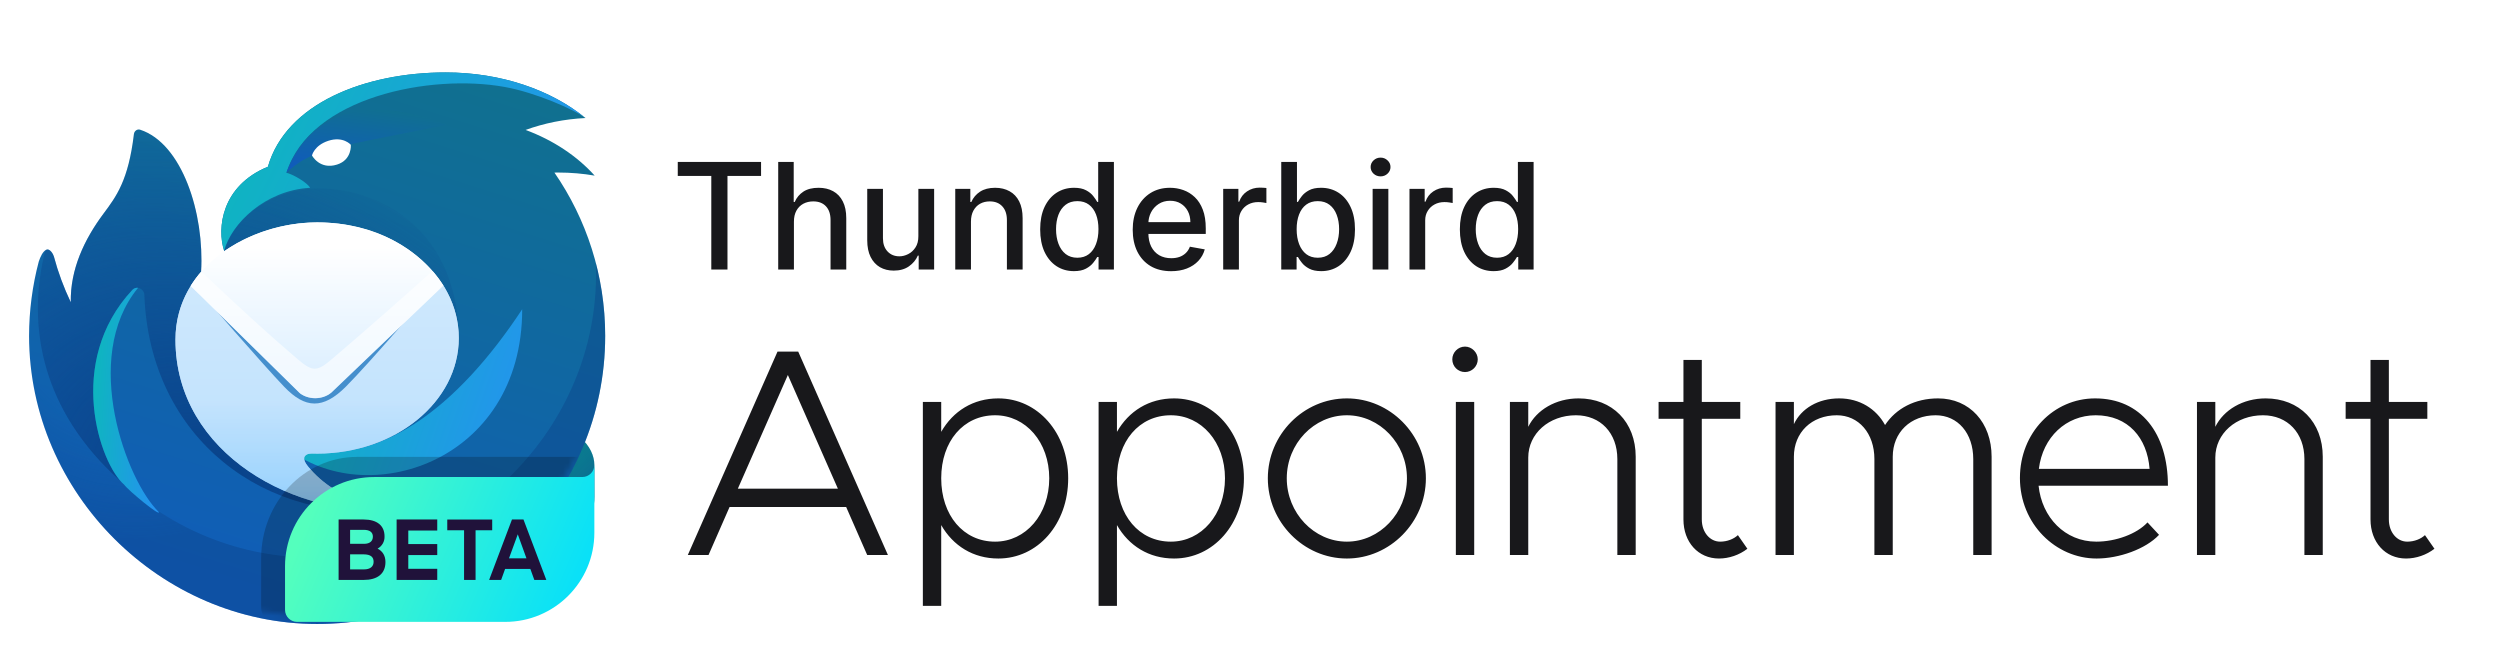 <svg width="473" height="125" viewBox="0 0 473 125" fill="none" xmlns="http://www.w3.org/2000/svg">
<path d="M128.233 33.282V30.637H143.993V33.282H137.639V51H134.577V33.282H128.233ZM150.21 41.932V51H147.237V30.637H150.17V38.213H150.359C150.717 37.391 151.264 36.739 152 36.255C152.735 35.771 153.697 35.529 154.883 35.529C155.931 35.529 156.845 35.744 157.627 36.175C158.416 36.606 159.026 37.249 159.457 38.104C159.895 38.953 160.113 40.013 160.113 41.286V51H157.14V41.644C157.14 40.523 156.852 39.655 156.275 39.039C155.699 38.416 154.896 38.104 153.869 38.104C153.166 38.104 152.537 38.253 151.98 38.551C151.43 38.85 150.995 39.287 150.677 39.864C150.366 40.434 150.21 41.123 150.21 41.932ZM173.755 44.666V35.728H176.738V51H173.815V48.355H173.656C173.305 49.171 172.741 49.85 171.966 50.394C171.197 50.931 170.239 51.199 169.092 51.199C168.111 51.199 167.243 50.984 166.487 50.553C165.738 50.115 165.148 49.469 164.717 48.614C164.293 47.759 164.081 46.702 164.081 45.442V35.728H167.054V45.084C167.054 46.125 167.342 46.953 167.919 47.57C168.495 48.186 169.244 48.495 170.166 48.495C170.723 48.495 171.276 48.355 171.826 48.077C172.383 47.799 172.844 47.378 173.208 46.814C173.58 46.251 173.762 45.535 173.755 44.666ZM183.706 41.932V51H180.733V35.728H183.587V38.213H183.776C184.127 37.405 184.677 36.755 185.426 36.264C186.182 35.774 187.133 35.529 188.28 35.529C189.321 35.529 190.232 35.748 191.014 36.185C191.796 36.616 192.403 37.259 192.834 38.114C193.265 38.969 193.48 40.026 193.48 41.286V51H190.507V41.644C190.507 40.537 190.219 39.672 189.642 39.049C189.065 38.419 188.273 38.104 187.266 38.104C186.576 38.104 185.963 38.253 185.426 38.551C184.896 38.85 184.475 39.287 184.163 39.864C183.858 40.434 183.706 41.123 183.706 41.932ZM203.185 51.299C201.952 51.299 200.851 50.984 199.884 50.354C198.922 49.718 198.167 48.813 197.616 47.639C197.073 46.46 196.801 45.044 196.801 43.394C196.801 41.743 197.076 40.331 197.626 39.158C198.183 37.985 198.946 37.087 199.913 36.463C200.881 35.84 201.978 35.529 203.205 35.529C204.152 35.529 204.915 35.688 205.491 36.006C206.075 36.318 206.526 36.682 206.844 37.1C207.169 37.517 207.42 37.885 207.599 38.203H207.778V30.637H210.751V51H207.848V48.624H207.599C207.42 48.949 207.162 49.32 206.824 49.737C206.492 50.155 206.035 50.52 205.452 50.831C204.868 51.143 204.113 51.299 203.185 51.299ZM203.841 48.763C204.696 48.763 205.419 48.538 206.009 48.087C206.605 47.63 207.056 46.996 207.361 46.188C207.672 45.379 207.828 44.438 207.828 43.364C207.828 42.303 207.676 41.375 207.371 40.58C207.066 39.784 206.618 39.165 206.028 38.721C205.438 38.276 204.709 38.054 203.841 38.054C202.946 38.054 202.2 38.286 201.604 38.75C201.007 39.214 200.556 39.847 200.251 40.649C199.953 41.452 199.804 42.356 199.804 43.364C199.804 44.385 199.956 45.303 200.261 46.118C200.566 46.934 201.017 47.58 201.614 48.057C202.217 48.528 202.959 48.763 203.841 48.763ZM221.577 51.309C220.072 51.309 218.776 50.987 217.689 50.344C216.609 49.694 215.774 48.783 215.184 47.61C214.6 46.43 214.309 45.048 214.309 43.463C214.309 41.899 214.6 40.52 215.184 39.327C215.774 38.134 216.596 37.203 217.65 36.533C218.71 35.864 219.95 35.529 221.368 35.529C222.23 35.529 223.065 35.671 223.874 35.956C224.683 36.241 225.408 36.689 226.051 37.299C226.694 37.908 227.202 38.701 227.573 39.675C227.944 40.643 228.13 41.819 228.13 43.205V44.259H215.989V42.032H225.216C225.216 41.249 225.057 40.557 224.739 39.953C224.421 39.344 223.973 38.863 223.397 38.512C222.827 38.16 222.157 37.985 221.388 37.985C220.553 37.985 219.824 38.19 219.201 38.601C218.584 39.005 218.107 39.536 217.769 40.192C217.437 40.842 217.272 41.548 217.272 42.31V44.05C217.272 45.071 217.451 45.939 217.809 46.655C218.173 47.371 218.68 47.918 219.33 48.296C219.98 48.667 220.739 48.853 221.607 48.853C222.17 48.853 222.684 48.773 223.148 48.614C223.612 48.448 224.013 48.203 224.351 47.878C224.689 47.553 224.948 47.152 225.127 46.675L227.941 47.182C227.715 48.011 227.311 48.737 226.728 49.36C226.151 49.976 225.425 50.457 224.55 50.801C223.682 51.139 222.691 51.309 221.577 51.309ZM231.428 51V35.728H234.302V38.154H234.461C234.739 37.332 235.23 36.685 235.933 36.215C236.642 35.737 237.444 35.499 238.339 35.499C238.524 35.499 238.743 35.505 238.995 35.519C239.254 35.532 239.456 35.549 239.602 35.569V38.412C239.482 38.379 239.27 38.343 238.965 38.303C238.66 38.257 238.355 38.233 238.05 38.233C237.348 38.233 236.721 38.382 236.171 38.681C235.628 38.972 235.197 39.38 234.879 39.904C234.56 40.421 234.401 41.011 234.401 41.674V51H231.428ZM242.413 51V30.637H245.386V38.203H245.565C245.737 37.885 245.986 37.517 246.311 37.1C246.636 36.682 247.086 36.318 247.663 36.006C248.24 35.688 249.002 35.529 249.95 35.529C251.183 35.529 252.283 35.84 253.251 36.463C254.219 37.087 254.978 37.985 255.528 39.158C256.085 40.331 256.363 41.743 256.363 43.394C256.363 45.044 256.088 46.46 255.538 47.639C254.988 48.813 254.232 49.718 253.271 50.354C252.31 50.984 251.213 51.299 249.98 51.299C249.052 51.299 248.293 51.143 247.703 50.831C247.119 50.52 246.662 50.155 246.331 49.737C245.999 49.32 245.744 48.949 245.565 48.624H245.316V51H242.413ZM245.326 43.364C245.326 44.438 245.482 45.379 245.794 46.188C246.105 46.996 246.556 47.63 247.146 48.087C247.736 48.538 248.458 48.763 249.314 48.763C250.202 48.763 250.944 48.528 251.541 48.057C252.137 47.58 252.588 46.934 252.893 46.118C253.205 45.303 253.36 44.385 253.36 43.364C253.36 42.356 253.208 41.452 252.903 40.649C252.605 39.847 252.154 39.214 251.551 38.75C250.954 38.286 250.208 38.054 249.314 38.054C248.452 38.054 247.723 38.276 247.126 38.721C246.536 39.165 246.089 39.784 245.784 40.58C245.479 41.375 245.326 42.303 245.326 43.364ZM259.702 51V35.728H262.675V51H259.702ZM261.203 33.371C260.686 33.371 260.242 33.199 259.871 32.854C259.506 32.503 259.324 32.085 259.324 31.601C259.324 31.111 259.506 30.693 259.871 30.348C260.242 29.997 260.686 29.821 261.203 29.821C261.72 29.821 262.161 29.997 262.526 30.348C262.897 30.693 263.082 31.111 263.082 31.601C263.082 32.085 262.897 32.503 262.526 32.854C262.161 33.199 261.72 33.371 261.203 33.371ZM266.674 51V35.728H269.548V38.154H269.707C269.985 37.332 270.476 36.685 271.179 36.215C271.888 35.737 272.69 35.499 273.585 35.499C273.77 35.499 273.989 35.505 274.241 35.519C274.5 35.532 274.702 35.549 274.848 35.569V38.412C274.728 38.379 274.516 38.343 274.211 38.303C273.906 38.257 273.601 38.233 273.297 38.233C272.594 38.233 271.967 38.382 271.417 38.681C270.874 38.972 270.443 39.38 270.125 39.904C269.806 40.421 269.647 41.011 269.647 41.674V51H266.674ZM282.591 51.299C281.358 51.299 280.258 50.984 279.29 50.354C278.329 49.718 277.573 48.813 277.023 47.639C276.479 46.46 276.207 45.044 276.207 43.394C276.207 41.743 276.482 40.331 277.033 39.158C277.589 37.985 278.352 37.087 279.32 36.463C280.287 35.84 281.384 35.529 282.611 35.529C283.559 35.529 284.321 35.688 284.898 36.006C285.481 36.318 285.932 36.682 286.25 37.1C286.575 37.517 286.827 37.885 287.006 38.203H287.185V30.637H290.158V51H287.254V48.624H287.006C286.827 48.949 286.568 49.32 286.23 49.737C285.899 50.155 285.441 50.52 284.858 50.831C284.275 51.143 283.519 51.299 282.591 51.299ZM283.247 48.763C284.102 48.763 284.825 48.538 285.415 48.087C286.011 47.63 286.462 46.996 286.767 46.188C287.079 45.379 287.234 44.438 287.234 43.364C287.234 42.303 287.082 41.375 286.777 40.58C286.472 39.784 286.025 39.165 285.435 38.721C284.845 38.276 284.116 38.054 283.247 38.054C282.352 38.054 281.607 38.286 281.01 38.75C280.413 39.214 279.963 39.847 279.658 40.649C279.359 41.452 279.21 42.356 279.21 43.364C279.21 44.385 279.363 45.303 279.668 46.118C279.973 46.934 280.423 47.58 281.02 48.057C281.623 48.528 282.366 48.763 283.247 48.763Z" fill="#18181B"/>
<path d="M164.072 105L160.096 95.928H138.032L134.056 105H130.136L147.104 66.528H151.024L167.992 105H164.072ZM139.6 92.456H158.528L149.064 70.952L139.6 92.456ZM188.885 75.376C196.333 75.376 202.101 81.872 202.101 90.496C202.101 99.176 196.333 105.672 188.885 105.672C184.125 105.672 180.317 103.264 178.077 99.344V114.632H174.605V76.048H178.077V81.704C180.317 77.784 184.125 75.376 188.885 75.376ZM188.269 102.48C194.093 102.48 198.517 97.328 198.517 90.496C198.517 83.664 194.093 78.568 188.269 78.568C182.277 78.568 178.077 83.496 178.077 90.496C178.077 97.496 182.277 102.48 188.269 102.48ZM222.135 75.376C229.583 75.376 235.351 81.872 235.351 90.496C235.351 99.176 229.583 105.672 222.135 105.672C217.375 105.672 213.567 103.264 211.327 99.344V114.632H207.855V76.048H211.327V81.704C213.567 77.784 217.375 75.376 222.135 75.376ZM221.519 102.48C227.343 102.48 231.767 97.328 231.767 90.496C231.767 83.664 227.343 78.568 221.519 78.568C215.527 78.568 211.327 83.496 211.327 90.496C211.327 97.496 215.527 102.48 221.519 102.48ZM254.825 105.672C246.649 105.672 239.873 98.784 239.873 90.496C239.873 82.208 246.649 75.376 254.825 75.376C263.001 75.376 269.777 82.208 269.777 90.496C269.777 98.784 263.001 105.672 254.825 105.672ZM254.825 102.48C261.041 102.48 266.193 97.048 266.193 90.496C266.193 83.944 261.041 78.568 254.825 78.568C248.609 78.568 243.457 83.944 243.457 90.496C243.457 97.048 248.609 102.48 254.825 102.48ZM277.183 70.392C275.839 70.392 274.775 69.328 274.775 67.984C274.775 66.696 275.839 65.576 277.183 65.576C278.471 65.576 279.591 66.696 279.591 67.984C279.591 69.328 278.471 70.392 277.183 70.392ZM275.447 105V76.048H278.919V105H275.447ZM298.666 75.376C305.05 75.376 309.474 79.856 309.474 86.408V105H306.002V86.856C306.002 81.928 302.81 78.568 298.162 78.568C293.066 78.568 289.146 82.04 289.146 86.576V105H285.674V76.048H289.146V80.752C290.714 77.56 294.354 75.376 298.666 75.376ZM328.812 101.248L330.604 103.824C329.092 105 327.132 105.672 325.228 105.672C321.308 105.672 318.508 102.592 318.508 98.28V79.24H313.804V76.048H318.508V68.096H321.98V76.048H329.26V79.24H321.98V98.28C321.98 100.744 323.548 102.48 325.452 102.48C326.796 102.48 328.028 101.976 328.812 101.248ZM366.676 75.376C372.668 75.376 376.812 79.968 376.812 86.408V105H373.34V86.856C373.34 81.984 370.428 78.568 366.228 78.568C361.468 78.568 358.108 81.816 358.108 86.408V105H354.636V86.856C354.636 81.984 351.668 78.568 347.524 78.568C342.764 78.568 339.404 81.816 339.404 86.408V105H335.932V76.048H339.404V80.248C340.804 77.28 343.996 75.376 347.972 75.376C351.836 75.376 354.972 77.336 356.652 80.416C358.724 77.28 362.308 75.376 366.676 75.376ZM396.619 102.48C400.315 102.48 404.291 101.024 406.307 98.84L408.491 101.192C405.971 103.88 400.931 105.672 396.675 105.672C388.947 105.672 382.171 99.12 382.171 90.44C382.171 81.872 388.555 75.376 396.395 75.376C405.019 75.376 410.171 81.928 410.171 91.896H385.699C386.315 97.888 390.683 102.48 396.619 102.48ZM396.507 78.568C390.907 78.568 386.483 82.712 385.755 88.704H406.699C406.251 82.88 402.667 78.568 396.507 78.568ZM428.658 75.376C435.042 75.376 439.466 79.856 439.466 86.408V105H435.994V86.856C435.994 81.928 432.802 78.568 428.154 78.568C423.058 78.568 419.138 82.04 419.138 86.576V105H415.666V76.048H419.138V80.752C420.706 77.56 424.346 75.376 428.658 75.376ZM458.804 101.248L460.596 103.824C459.084 105 457.124 105.672 455.22 105.672C451.3 105.672 448.5 102.592 448.5 98.28V79.24H443.796V76.048H448.5V68.096H451.972V76.048H459.252V79.24H451.972V98.28C451.972 100.744 453.54 102.48 455.444 102.48C456.788 102.48 458.02 101.976 458.804 101.248Z" fill="#18181B"/>
<path d="M101.887 80.262H59.064C57.803 80.262 56.78 81.284 56.78 82.546V89.397C56.78 99.489 64.96 107.668 75.052 107.668H98.747C106.314 107.668 112.45 101.533 112.45 93.966V87.969C112.45 84.544 109.024 80.262 101.887 80.262Z" fill="#008787"/>
<path opacity="0.9" d="M101.887 80.262H59.064C57.803 80.262 56.78 81.284 56.78 82.546V89.397C56.78 99.489 64.96 107.668 75.052 107.668H98.747C106.314 107.668 112.45 101.533 112.45 93.966V87.969C112.45 84.544 109.024 80.262 101.887 80.262Z" fill="url(#paint0_linear_182_1524)"/>
<g filter="url(#filter0_d_182_1524)">
<path d="M50.672 30.226H50.683C54.115 18.228 69.07 12.371 84.31 12.371C94.84 12.371 104.294 15.706 110.774 20.998C106.76 21.197 102.941 21.983 99.445 23.25C104.682 25.196 109.18 28.191 112.514 31.895C110.302 31.513 108.008 31.312 105.656 31.312C105.402 31.312 105.149 31.314 104.896 31.319C110.954 40.102 114.501 50.749 114.501 62.225C114.501 92.325 90.1 116.725 60.001 116.725C30.365 116.725 5.501 91.912 5.501 62.225C5.501 57.537 6.125 52.694 7.334 48.156C7.651 47.202 8.093 46.288 8.681 45.954C9.416 45.535 10.085 46.783 10.193 47.189C10.992 50.188 12.068 53.088 13.395 55.866C13.279 49.643 15.937 43.977 19.594 39.073C22.032 35.805 24.292 32.776 25.336 24.036C25.406 23.449 25.962 23.027 26.523 23.211C34.459 25.809 38.702 39.022 38.041 50.072C42.425 50.698 42.405 46.119 42.405 46.119C41.004 41.813 41.938 33.807 50.658 30.226H50.672Z" fill="url(#paint1_linear_182_1524)"/>
<path opacity="0.9" d="M112.717 48.347C114.042 78.322 89.401 104.165 59.352 104.165C31.223 104.165 8.172 82.423 6.087 54.828C5.72 57.377 5.521 59.981 5.502 62.628C5.715 92.158 30.52 116.725 60.001 116.725C90.1 116.725 114.5 92.325 114.5 62.226C114.5 57.429 113.88 52.778 112.717 48.347Z" fill="url(#paint2_radial_182_1524)"/>
<path d="M58.673 34.199C58.086 33.159 55.375 31.623 54.19 31.355C58.673 16.99 81.521 12.58 95.504 15.122C101.323 16.179 108.571 19.352 110.775 20.998C104.295 15.706 94.84 12.371 84.311 12.371C69.07 12.371 54.115 18.229 50.683 30.226H50.673H50.658C41.938 33.808 41.005 41.816 42.407 46.122C43.751 40.985 50.153 34.672 58.673 34.199Z" fill="url(#paint3_linear_182_1524)"/>
<path d="M74.511 24.279C62.268 26.688 58.268 27.475 54.17 31.37C58.772 19.187 70.518 16.719 84.514 22.271C80.662 23.068 77.363 23.718 74.511 24.279Z" fill="url(#paint4_linear_182_1524)"/>
<path d="M8.459 46.487C5.115 60.18 7.699 76.275 22.894 89.782C18.37 84.836 12.848 66.57 25.035 53.52C25.856 52.641 27.269 53.288 27.313 54.49C28.317 81.609 50.201 98.173 75.43 95.075C67.612 94.636 41.761 85.582 60.991 81.999C71.043 80.127 86.804 77.191 86.804 63.051C86.804 40.125 69.078 33.422 58.33 34.419C50.973 35.102 44.426 39.77 42.41 46.117C43.183 48.621 40.1 50.373 38.042 50.079C38.702 39.029 34.46 25.809 26.524 23.21C25.962 23.027 25.406 23.449 25.336 24.036C24.292 32.776 22.032 35.805 19.594 39.074C15.937 43.977 13.279 49.643 13.395 55.867C12.068 53.088 10.992 50.188 10.193 47.19C10.103 46.853 9.617 45.915 9.027 45.871C8.709 45.847 8.54 46.158 8.459 46.487Z" fill="url(#paint5_radial_182_1524)"/>
<path d="M54.238 83.387C69.037 95.403 98.8 86.395 98.8 57.177C86.783 75.391 71.48 87.953 54.238 83.387Z" fill="url(#paint6_linear_182_1524)"/>
<path d="M25.035 53.521C25.347 53.186 25.746 53.071 26.122 53.123C15.213 66.428 24.012 89.797 30.051 95.538C30.388 96.494 24.322 91.523 23.486 90.359C18.893 86.461 12.309 67.147 25.035 53.521Z" fill="url(#paint7_linear_182_1524)"/>
<path d="M60.001 84.488C74.804 84.488 86.804 74.696 86.804 62.617C86.804 50.539 74.804 40.747 60.001 40.747C47.372 40.747 33.193 48.963 33.197 62.937C33.205 84.531 56.017 96.953 75.462 95.073C74.001 94.903 64.889 94.419 58.731 87.452C58.175 86.824 57.211 85.728 57.648 85.016C58.086 84.304 59.287 84.488 60.001 84.488Z" fill="url(#paint8_linear_182_1524)"/>
<path opacity="0.7" d="M60.001 84.488C74.804 84.488 86.804 74.696 86.804 62.617C86.804 58.929 85.685 55.454 83.71 52.406L62.436 71.728C60.95 73.077 58.448 73.077 56.962 71.728L36.084 52.766C34.267 55.686 33.196 59.094 33.197 62.937C33.205 84.531 56.017 96.953 75.462 95.073C75.374 95.062 75.258 95.051 75.116 95.037C72.912 94.821 64.517 93.998 58.731 87.452C58.175 86.824 57.211 85.728 57.648 85.016C58.016 84.418 58.922 84.452 59.625 84.478C59.76 84.483 59.886 84.488 60.001 84.488Z" fill="url(#paint9_linear_182_1524)"/>
<g filter="url(#filter1_f_182_1524)">
<path fill-rule="evenodd" clip-rule="evenodd" d="M53.779 71.856C49.832 67.748 38.009 54.101 38.009 54.101L38.924 54.14L57.431 67.964C58.818 68.971 60.794 68.961 62.169 67.939L80.317 54.158L81.28 54.083C81.28 54.083 69.844 67.407 65.464 71.797C61.084 76.186 57.727 75.965 53.779 71.856Z" fill="#458FCD"/>
</g>
<path d="M62.632 72.978L83.863 52.708C79.368 45.773 71.077 40.747 60.014 40.747C50.859 40.747 40.878 45.066 36.088 52.765L56.653 72.978C58.139 74.328 61.147 74.328 62.632 72.978Z" fill="url(#paint10_linear_182_1524)"/>
<path opacity="0.6" d="M83.885 52.681L62.702 72.949C60.822 74.284 58.821 74.383 56.845 73.17L36.071 52.754C36.656 51.81 37.323 50.906 38.063 50.048C38.812 50.748 39.536 51.427 40.244 52.089C45.701 57.201 50.113 61.333 56.33 66.639C59.136 69.034 60.009 68.987 62.76 66.639C69.874 60.567 75.076 55.972 81.839 49.934C82.6 50.804 83.284 51.722 83.885 52.681Z" fill="white"/>
<path d="M63.76 29.807C66.629 28.904 66.378 26.064 66.378 26.064C66.378 26.064 64.942 24.376 62.101 25.312C59.441 26.188 59.028 28.082 59.028 28.082C59.028 28.082 60.482 30.84 63.76 29.807Z" fill="white"/>
</g>
<mask id="mask0_182_1524" style="mask-type:alpha" maskUnits="userSpaceOnUse" x="5" y="12" width="110" height="105">
<path d="M50.672 30.2L50.683 30.2C54.115 18.202 69.07 12.345 84.31 12.345C94.84 12.345 104.294 15.68 110.774 20.972C106.76 21.171 102.941 21.956 99.445 23.224C104.682 25.169 109.18 28.164 112.514 31.869C110.302 31.487 108.008 31.286 105.656 31.286C105.402 31.286 105.149 31.288 104.896 31.293C110.954 40.075 114.501 50.723 114.501 62.199C114.501 92.298 90.1 116.699 60.001 116.699C30.365 116.699 5.501 91.885 5.501 62.199C5.501 57.51 6.125 52.668 7.334 48.129C7.651 47.176 8.093 46.262 8.681 45.927C9.416 45.509 10.085 46.757 10.193 47.163C10.992 50.162 12.068 53.062 13.395 55.84C13.279 49.617 15.937 43.95 19.594 39.047C22.032 35.779 24.292 32.749 25.336 24.009C25.406 23.423 25.962 23 26.523 23.184C34.459 25.782 38.702 38.996 38.041 50.045C42.425 50.672 42.405 46.093 42.405 46.093C41.004 41.786 41.938 33.781 50.658 30.2L50.672 30.2Z" fill="url(#paint11_linear_182_1524)"/>
</mask>
<g mask="url(#mask0_182_1524)">
<path opacity="0.2" d="M110.015 86.442H67.592C57.552 86.442 49.412 95.039 49.412 105.643V115.034C49.412 116.47 50.514 117.633 51.873 117.633H94.296C104.336 117.633 112.476 109.037 112.476 98.432V83.843C112.476 85.279 111.374 86.442 110.015 86.442Z" fill="black"/>
</g>
<path d="M110.168 90.254H70.799C61.482 90.254 53.928 97.808 53.928 107.125V115.376C53.928 116.639 54.95 117.66 56.212 117.66H95.58C104.898 117.66 112.452 110.107 112.452 100.789V87.97C112.452 89.232 111.429 90.254 110.168 90.254Z" fill="url(#paint12_linear_182_1524)"/>
<path d="M64.064 98.289H68.793C71.33 98.289 72.755 99.432 72.755 101.484C72.774 101.954 72.66 102.421 72.428 102.83C72.195 103.239 71.853 103.576 71.439 103.8C72.395 104.287 72.927 105.147 72.927 106.338C72.927 108.593 71.36 109.721 68.824 109.721H64.064V98.289ZM66.241 100.247V102.892H68.871C70.046 102.892 70.547 102.314 70.547 101.531C70.547 100.732 69.998 100.247 68.84 100.247H66.241ZM66.241 104.882V107.731H68.856C70.062 107.731 70.688 107.183 70.688 106.291C70.688 105.4 70.157 104.882 68.763 104.882H66.241ZM75.04 98.289H82.728V100.372H77.248V102.94H82.728V105.023H77.248V107.622H82.728V109.721H75.04V98.289ZM87.801 100.325H84.623V98.29H93.125V100.325H89.978V109.721H87.8L87.801 100.325ZM96.866 98.289H99.042L103.363 109.721H101.094L100.342 107.638H95.566L94.815 109.721H92.544L96.866 98.289ZM96.302 105.634H99.606L97.962 101.092L96.302 105.634Z" fill="#20123A"/>
<defs>
<filter id="filter0_d_182_1524" x="0.168" y="8.371" width="119.667" height="115.021" filterUnits="userSpaceOnUse" color-interpolation-filters="sRGB">
<feFlood flood-opacity="0" result="BackgroundImageFix"/>
<feColorMatrix in="SourceAlpha" type="matrix" values="0 0 0 0 0 0 0 0 0 0 0 0 0 0 0 0 0 0 127 0" result="hardAlpha"/>
<feOffset dy="1.333"/>
<feGaussianBlur stdDeviation="2.667"/>
<feComposite in2="hardAlpha" operator="out"/>
<feColorMatrix type="matrix" values="0 0 0 0 0.001 0 0 0 0 0.276 0 0 0 0 0.6 0 0 0 0.39 0"/>
<feBlend mode="normal" in2="BackgroundImageFix" result="effect1_dropShadow_182_1524"/>
<feBlend mode="normal" in="SourceGraphic" in2="effect1_dropShadow_182_1524" result="shape"/>
</filter>
<filter id="filter1_f_182_1524" x="36.009" y="52.083" width="47.272" height="24.931" filterUnits="userSpaceOnUse" color-interpolation-filters="sRGB">
<feFlood flood-opacity="0" result="BackgroundImageFix"/>
<feBlend mode="normal" in="SourceGraphic" in2="BackgroundImageFix" result="shape"/>
<feGaussianBlur stdDeviation="1" result="effect1_foregroundBlur_182_1524"/>
</filter>
<linearGradient id="paint0_linear_182_1524" x1="100.754" y1="106.552" x2="85.932" y2="92.519" gradientUnits="userSpaceOnUse">
<stop stop-color="#054096" stop-opacity="0.5"/>
<stop offset="0.054" stop-color="#0F3D9C" stop-opacity="0.441"/>
<stop offset="0.261" stop-color="#2F35B1" stop-opacity="0.249"/>
<stop offset="0.466" stop-color="#462FBF" stop-opacity="0.111"/>
<stop offset="0.669" stop-color="#542BC8" stop-opacity="0.028"/>
<stop offset="0.864" stop-color="#592ACB" stop-opacity="0"/>
</linearGradient>
<linearGradient id="paint1_linear_182_1524" x1="50.181" y1="-39.027" x2="3.793" y2="107.498" gradientUnits="userSpaceOnUse">
<stop stop-color="#107781"/>
<stop offset="1" stop-color="#105BBC"/>
</linearGradient>
<radialGradient id="paint2_radial_182_1524" cx="0" cy="0" r="1" gradientUnits="userSpaceOnUse" gradientTransform="translate(24.275 54.993) rotate(66.518) scale(46.085 44.148)">
<stop offset="0.526" stop-color="#0B4186" stop-opacity="0"/>
<stop offset="1" stop-color="#0B4186" stop-opacity="0.45"/>
</radialGradient>
<linearGradient id="paint3_linear_182_1524" x1="47.388" y1="12.371" x2="106.677" y2="41.9" gradientUnits="userSpaceOnUse">
<stop stop-color="#0DB7BD"/>
<stop offset="1" stop-color="#2493EF"/>
</linearGradient>
<linearGradient id="paint4_linear_182_1524" x1="66.608" y1="13.587" x2="64.258" y2="31.688" gradientUnits="userSpaceOnUse">
<stop stop-color="#107781"/>
<stop offset="1" stop-color="#105BBC"/>
</linearGradient>
<radialGradient id="paint5_radial_182_1524" cx="0" cy="0" r="1" gradientUnits="userSpaceOnUse" gradientTransform="translate(39.447 91.92) rotate(-64.263) scale(71.897 88.814)">
<stop offset="0.016" stop-color="#094188"/>
<stop offset="0.967" stop-color="#0B4186" stop-opacity="0"/>
</radialGradient>
<linearGradient id="paint6_linear_182_1524" x1="57.803" y1="57.177" x2="100.532" y2="71.981" gradientUnits="userSpaceOnUse">
<stop stop-color="#0DB7BD"/>
<stop offset="1" stop-color="#2493EF"/>
</linearGradient>
<linearGradient id="paint7_linear_182_1524" x1="18.63" y1="53.111" x2="31.911" y2="54.058" gradientUnits="userSpaceOnUse">
<stop stop-color="#0DB7BD"/>
<stop offset="1" stop-color="#2493EF"/>
</linearGradient>
<linearGradient id="paint8_linear_182_1524" x1="60.002" y1="48.756" x2="60.002" y2="94.848" gradientUnits="userSpaceOnUse">
<stop stop-color="white"/>
<stop offset="0.905" stop-color="#BEE1FE"/>
<stop offset="1" stop-color="#96CEFD"/>
</linearGradient>
<linearGradient id="paint9_linear_182_1524" x1="60.864" y1="74.838" x2="60.864" y2="94.147" gradientUnits="userSpaceOnUse">
<stop stop-color="#BCE0FD"/>
<stop offset="1" stop-color="#88CCFC"/>
</linearGradient>
<linearGradient id="paint10_linear_182_1524" x1="59.912" y1="45.448" x2="59.975" y2="96.032" gradientUnits="userSpaceOnUse">
<stop stop-color="white"/>
<stop offset="0.905" stop-color="#BEE1FE"/>
<stop offset="1" stop-color="#96CEFD"/>
</linearGradient>
<linearGradient id="paint11_linear_182_1524" x1="24.417" y1="30.308" x2="101.246" y2="101.972" gradientUnits="userSpaceOnUse">
<stop stop-color="#1B91F3"/>
<stop offset="1" stop-color="#0B68CB"/>
</linearGradient>
<linearGradient id="paint12_linear_182_1524" x1="60.356" y1="92.768" x2="113.865" y2="115.409" gradientUnits="userSpaceOnUse">
<stop offset="0.001" stop-color="#54FFBD"/>
<stop offset="1" stop-color="#00DDFF"/>
</linearGradient>
</defs>
</svg>
